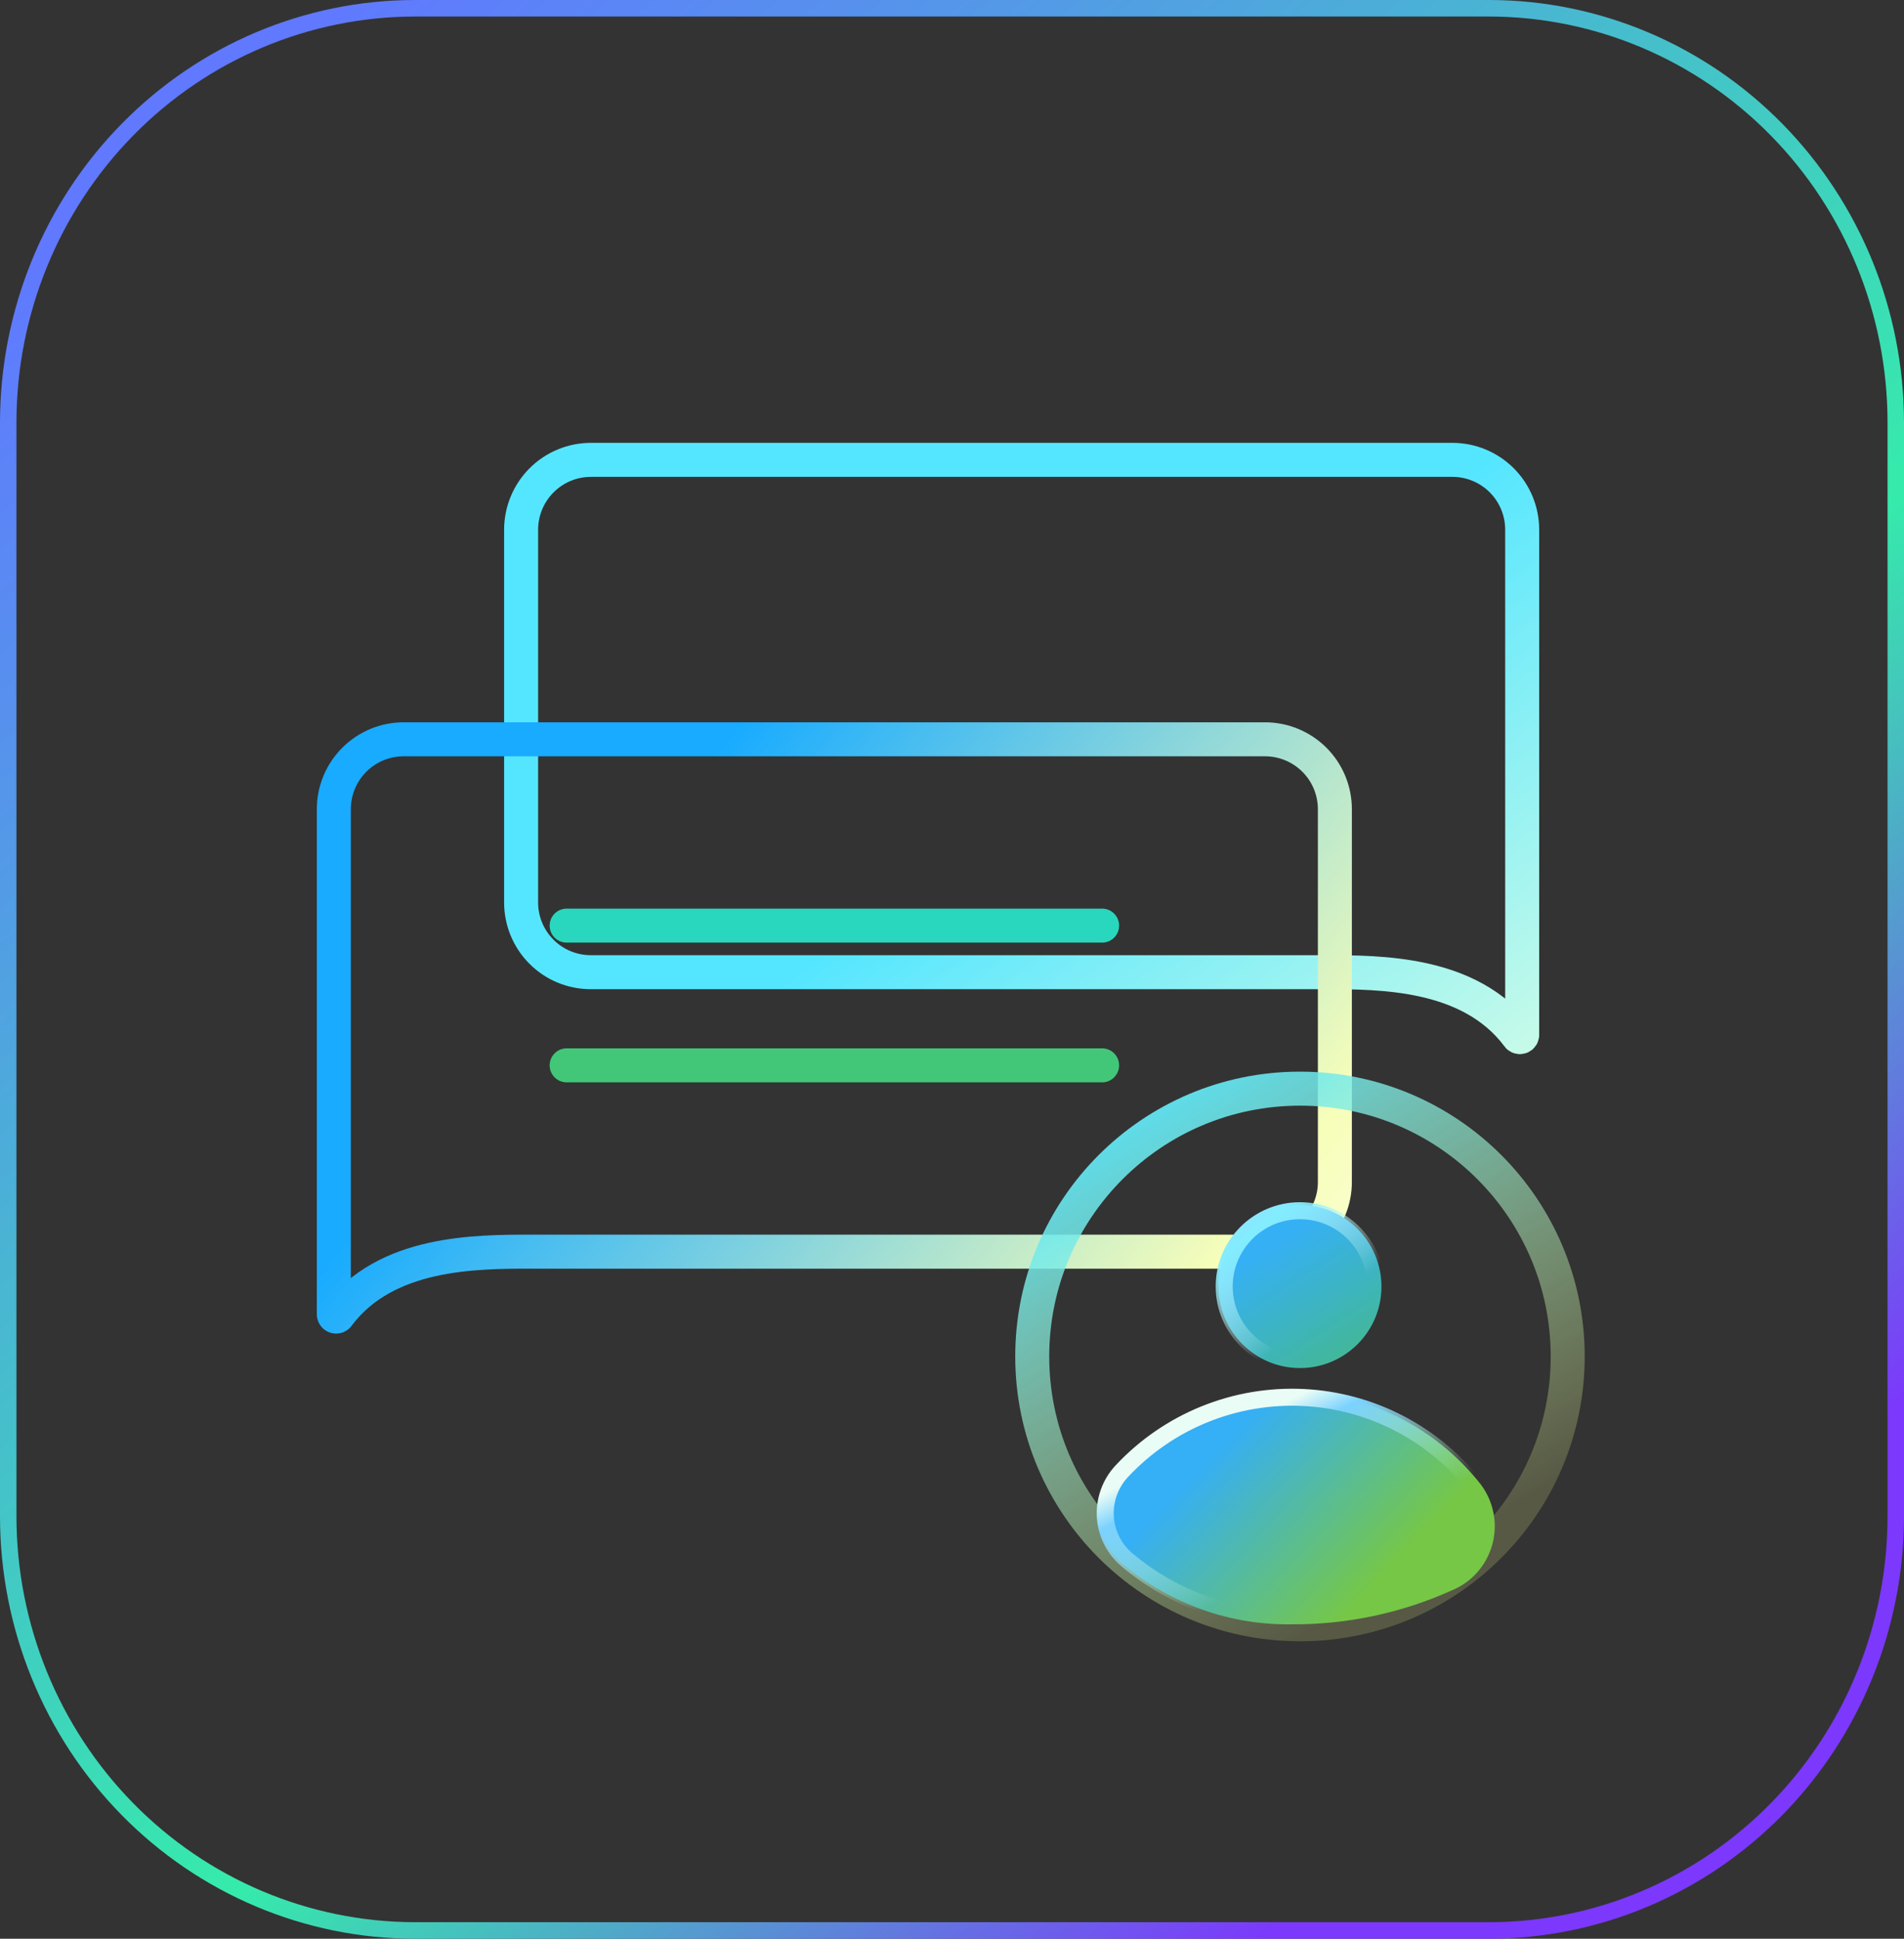 <svg width="56" height="57" viewBox="0 0 56 57" fill="none" xmlns="http://www.w3.org/2000/svg">
<rect x="0" y="0" width="56" height="57" fill="#333333" stroke="none"/>
<path d="M43.801 57H12.199C8.965 56.998 5.864 55.69 3.577 53.363C1.29 51.036 0.003 47.88 0 44.588V12.412C0.005 9.12 1.292 5.965 3.579 3.639C5.866 1.312 8.965 0.003 12.199 0H43.801C47.035 0.003 50.135 1.312 52.421 3.639C54.708 5.965 55.995 9.12 56 12.412V44.588C55.997 47.88 54.71 51.036 52.423 53.363C50.136 55.69 47.035 56.998 43.801 57ZM12.199 0.486C9.093 0.49 6.115 1.747 3.919 3.983C1.723 6.219 0.487 9.25 0.484 12.412V44.588C0.487 47.75 1.723 50.781 3.919 53.017C6.115 55.253 9.093 56.51 12.199 56.514H43.801C46.907 56.51 49.885 55.253 52.081 53.017C54.278 50.781 55.513 47.75 55.516 44.588V12.412C55.513 9.25 54.278 6.219 52.081 3.983C49.885 1.747 46.907 0.49 43.801 0.486H12.199Z" fill="url(#paint0_linear_97_4)"/>
<path d="M44.77 15.574C44.77 15.029 44.554 14.506 44.169 14.121C43.783 13.736 43.261 13.52 42.716 13.52H17.381C16.837 13.52 16.314 13.736 15.929 14.121C15.544 14.506 15.327 15.029 15.327 15.574V26.529C15.326 26.799 15.379 27.066 15.481 27.315C15.584 27.564 15.735 27.791 15.925 27.981C16.115 28.172 16.341 28.324 16.59 28.427C16.839 28.53 17.106 28.583 17.375 28.583H38.95C40.612 28.583 43.233 28.583 44.639 30.451C44.646 30.466 44.658 30.479 44.673 30.486C44.688 30.493 44.705 30.495 44.721 30.49C44.737 30.485 44.751 30.475 44.76 30.461C44.769 30.447 44.773 30.43 44.77 30.413V15.574Z" stroke="url(#paint1_linear_97_4)"/>
<path d="M9.818 23.791C9.818 23.246 10.035 22.723 10.42 22.338C10.805 21.953 11.328 21.736 11.872 21.736H37.207C37.752 21.736 38.274 21.953 38.66 22.338C39.045 22.723 39.261 23.246 39.261 23.791V34.746C39.262 35.016 39.21 35.282 39.107 35.532C39.005 35.781 38.854 36.007 38.664 36.198C38.473 36.389 38.247 36.54 37.998 36.644C37.75 36.747 37.483 36.8 37.213 36.8H15.638C13.976 36.8 11.356 36.8 9.949 38.668C9.943 38.683 9.931 38.696 9.915 38.703C9.9 38.71 9.883 38.711 9.867 38.707C9.851 38.702 9.837 38.692 9.828 38.678C9.819 38.664 9.816 38.647 9.818 38.63V23.791Z" stroke="url(#paint2_linear_97_4)"/>
<path d="M38.235 47.755C42.584 47.755 46.109 44.23 46.109 39.881C46.109 35.532 42.584 32.007 38.235 32.007C33.886 32.007 30.36 35.532 30.36 39.881C30.36 44.23 33.886 47.755 38.235 47.755Z" stroke="url(#paint3_linear_97_4)"/>
<path d="M38.234 40.222C39.558 40.222 40.631 39.149 40.631 37.826C40.631 36.502 39.558 35.429 38.234 35.429C36.911 35.429 35.838 36.502 35.838 37.826C35.838 39.149 36.911 40.222 38.234 40.222Z" fill="url(#paint4_linear_97_4)"/>
<path d="M38.234 40.053C39.465 40.053 40.463 39.055 40.463 37.825C40.463 36.594 39.465 35.596 38.234 35.596C37.004 35.596 36.006 36.594 36.006 37.825C36.006 39.055 37.004 40.053 38.234 40.053Z" stroke="url(#paint5_linear_97_4)" stroke-width="0.5"/>
<path d="M37.991 40.909C37.032 40.914 36.085 41.114 35.205 41.496C34.326 41.878 33.533 42.434 32.874 43.131C32.688 43.329 32.544 43.563 32.452 43.819C32.36 44.075 32.322 44.346 32.34 44.618C32.358 44.889 32.432 45.153 32.557 45.395C32.683 45.636 32.856 45.849 33.067 46.02C34.449 47.168 36.195 47.784 37.991 47.756C39.613 47.766 41.218 47.426 42.697 46.76C42.986 46.642 43.243 46.459 43.45 46.226C43.656 45.993 43.807 45.715 43.89 45.415C43.973 45.114 43.986 44.799 43.928 44.493C43.87 44.187 43.743 43.898 43.556 43.648C42.893 42.803 42.049 42.119 41.086 41.645C40.122 41.17 39.065 40.919 37.991 40.909Z" fill="url(#paint6_linear_97_4)"/>
<path d="M32.999 43.249C33.677 42.525 34.504 41.956 35.423 41.583C36.342 41.209 37.332 41.04 38.323 41.087C39.314 41.133 40.283 41.395 41.163 41.853C42.043 42.312 42.813 42.956 43.419 43.741C43.593 43.97 43.712 44.236 43.767 44.518C43.821 44.8 43.809 45.091 43.733 45.368C43.657 45.646 43.517 45.901 43.325 46.116C43.134 46.33 42.896 46.497 42.629 46.605C41.17 47.257 39.589 47.59 37.991 47.582C36.236 47.614 34.528 47.013 33.18 45.889C32.986 45.733 32.826 45.539 32.711 45.319C32.596 45.098 32.528 44.856 32.511 44.609C32.494 44.361 32.529 44.112 32.613 43.878C32.697 43.644 32.828 43.43 32.999 43.249Z" stroke="url(#paint7_linear_97_4)" stroke-width="0.5" stroke-linecap="round"/>
<path d="M16.666 27.214H32.415" stroke="url(#paint8_linear_97_4)" stroke-linecap="round"/>
<path d="M16.666 31.322H32.415" stroke="url(#paint9_linear_97_4)" stroke-linecap="round"/>
<defs>
<linearGradient id="paint0_linear_97_4" x1="4.889" y1="0.025" x2="49.001" y2="52.474" gradientUnits="userSpaceOnUse">
<stop offset="0.05" stop-color="#6079FF"/>
<stop offset="0.23" stop-color="#5498E8"/>
<stop offset="0.62" stop-color="#37E7AE"/>
<stop offset="0.64" stop-color="#35EBAB"/>
<stop offset="0.71" stop-color="#44C5BC"/>
<stop offset="0.87" stop-color="#6A64E8"/>
<stop offset="0.94" stop-color="#7C38FC"/>
</linearGradient>
<linearGradient id="paint1_linear_97_4" x1="24.403" y1="27.942" x2="39.959" y2="48.858" gradientUnits="userSpaceOnUse">
<stop stop-color="#55E6FF"/>
<stop offset="0.66" stop-color="#DAFEE5"/>
<stop offset="1" stop-color="white"/>
</linearGradient>
<linearGradient id="paint2_linear_97_4" x1="10.322" y1="36.183" x2="34.782" y2="54.781" gradientUnits="userSpaceOnUse">
<stop stop-color="#18ABFF"/>
<stop offset="0.68" stop-color="#F7FEB9"/>
<stop offset="1" stop-color="white"/>
</linearGradient>
<linearGradient id="paint3_linear_97_4" x1="33.161" y1="31.559" x2="41.895" y2="45.876" gradientUnits="userSpaceOnUse">
<stop stop-color="#55E6FF"/>
<stop offset="1" stop-color="#F1FC91" stop-opacity="0.19"/>
</linearGradient>
<linearGradient id="paint4_linear_97_4" x1="37.4" y1="36.562" x2="41.496" y2="42.967" gradientUnits="userSpaceOnUse">
<stop stop-color="#35B0F5"/>
<stop offset="1" stop-color="#4FBE45"/>
</linearGradient>
<linearGradient id="paint5_linear_97_4" x1="36.174" y1="35.266" x2="38.844" y2="38.584" gradientUnits="userSpaceOnUse">
<stop stop-color="#9BD9FF"/>
<stop offset="0.28" stop-color="#82EDFF"/>
<stop offset="1" stop-color="#F1FFF4" stop-opacity="0"/>
</linearGradient>
<linearGradient id="paint6_linear_97_4" x1="35.072" y1="43.337" x2="39.531" y2="47.563" gradientUnits="userSpaceOnUse">
<stop stop-color="#35AFF6"/>
<stop offset="1" stop-color="#76C746"/>
</linearGradient>
<linearGradient id="paint7_linear_97_4" x1="35.383" y1="42.449" x2="37.345" y2="46.359" gradientUnits="userSpaceOnUse">
<stop stop-color="#E9FCF6"/>
<stop offset="0.21" stop-color="#7BD2FE"/>
<stop offset="1" stop-color="#D0FEC7" stop-opacity="0"/>
</linearGradient>
<linearGradient id="paint8_linear_97_4" x1="-nan" y1="-nan" x2="-nan" y2="-nan" gradientUnits="userSpaceOnUse">
<stop offset="0.16" stop-color="#28D7BD"/>
<stop offset="1" stop-color="#76C746" stop-opacity="0"/>
</linearGradient>
<linearGradient id="paint9_linear_97_4" x1="-nan" y1="-nan" x2="-nan" y2="-nan" gradientUnits="userSpaceOnUse">
<stop offset="0.36" stop-color="#42C779"/>
<stop offset="1" stop-color="white" stop-opacity="0"/>
</linearGradient>
</defs>
</svg>

